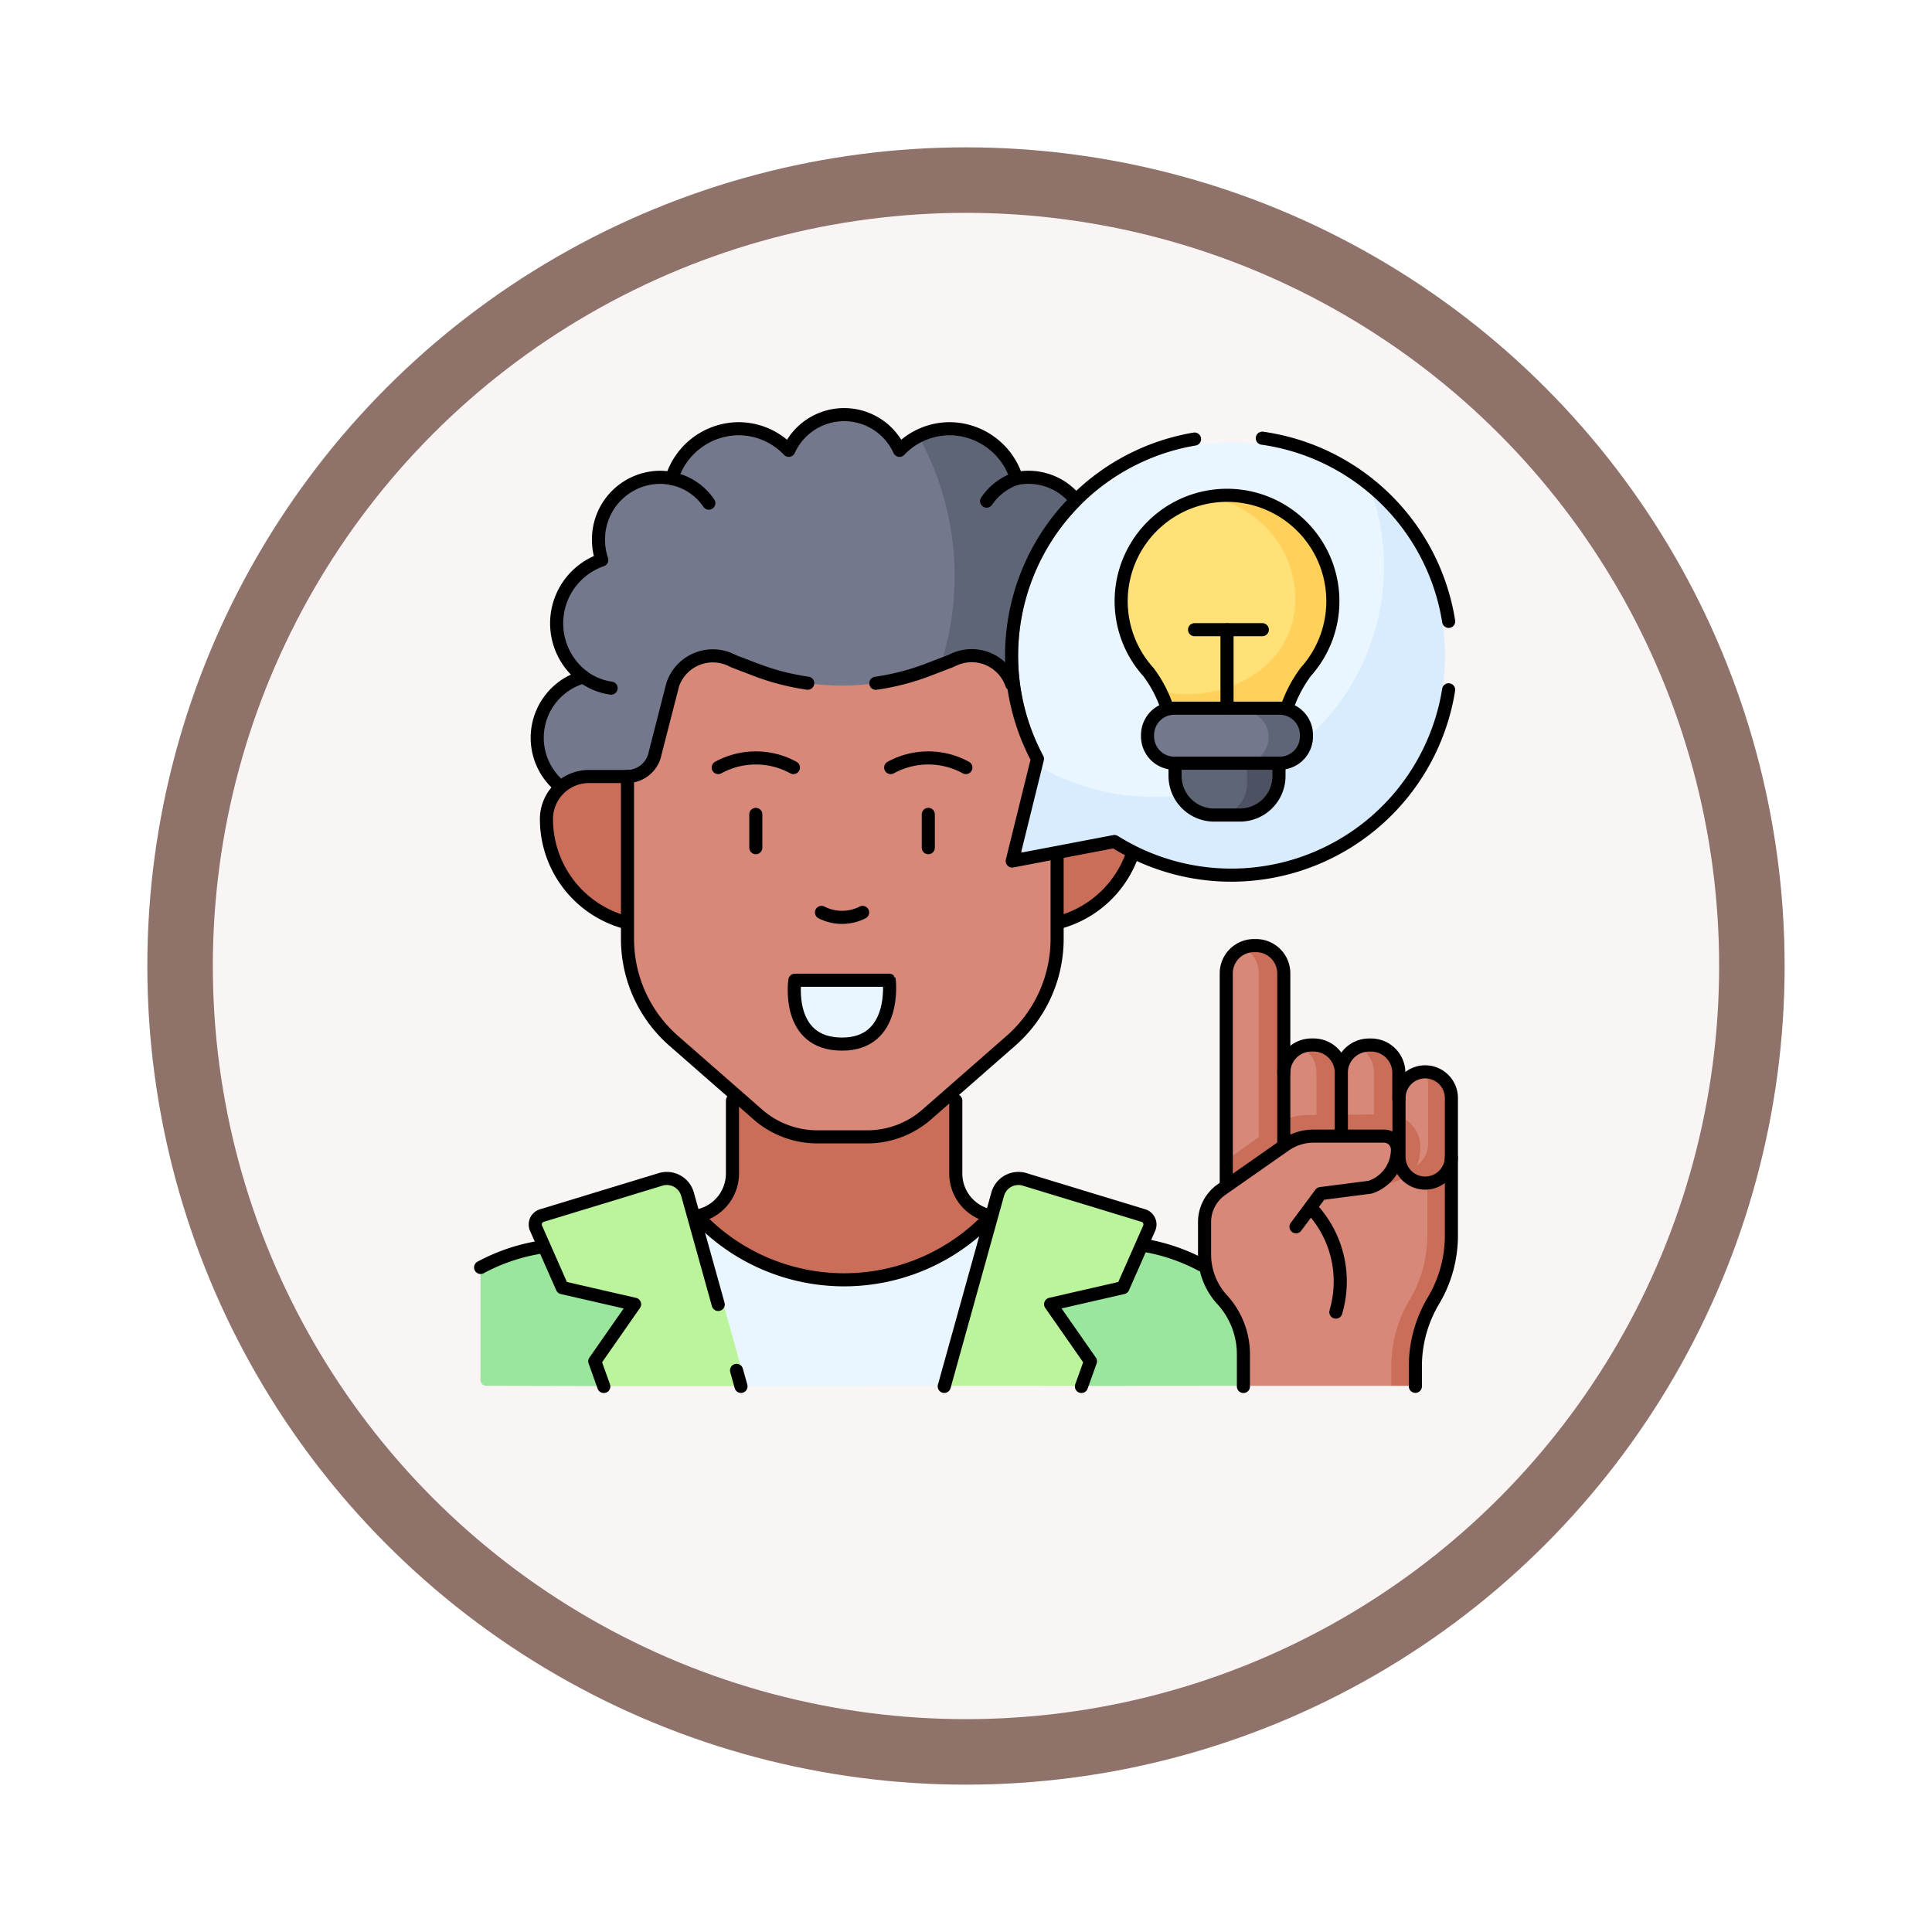 <svg xmlns="http://www.w3.org/2000/svg" xmlns:xlink="http://www.w3.org/1999/xlink" width="118" height="118" viewBox="0 0 118 118">
  <defs>
    <filter id="Elipse_12115" x="0" y="0" width="118" height="118" filterUnits="userSpaceOnUse">
      <feOffset dy="3" input="SourceAlpha"/>
      <feGaussianBlur stdDeviation="3" result="blur"/>
      <feFlood flood-opacity="0.161"/>
      <feComposite operator="in" in2="blur"/>
      <feComposite in="SourceGraphic"/>
    </filter>
  </defs>
  <g id="Grupo_1184468" data-name="Grupo 1184468" transform="translate(-745.781 -3846)">
    <g id="Grupo_1181949" data-name="Grupo 1181949" transform="translate(-54 1303)">
      <g transform="matrix(1, 0, 0, 1, 799.78, 2543)" filter="url(#Elipse_12115)">
        <g id="Elipse_12115-2" data-name="Elipse 12115" transform="translate(9 6)" fill="#f9f5f4" stroke="#8f726a" stroke-width="4">
          <circle cx="50" cy="50" r="50" stroke="none"/>
          <circle cx="50" cy="50" r="48" fill="none"/>
        </g>
      </g>
    </g>
    <g id="inspire-idea_14781822_1_" data-name="inspire-idea_14781822 (1)" transform="translate(767.386 3863.825)">
      <g id="Grupo_1173811" data-name="Grupo 1173811" transform="translate(7.75 7.5)">
        <path id="Trazado_1030754" data-name="Trazado 1030754" d="M118.589,347.517v-4.343a2.641,2.641,0,0,0,2.146-2.594v-7.467h13.638v7.467a2.641,2.641,0,0,0,2.146,2.594l.371,3.74Z" transform="translate(-105.353 -294.23)" fill="#ca6e59"/>
        <path id="Trazado_1030755" data-name="Trazado 1030755" d="M64.278,19.253c0,8.592-4.624,18.8-16.4,15.423l-9.822-4.467a3.879,3.879,0,0,1-.256-5.736L38.8,24.2l.685-.682a4.1,4.1,0,0,1,.821-7.03.362.362,0,0,0,.212-.421,3.89,3.89,0,0,1-.109-.916,3.787,3.787,0,0,1,3.745-3.826,3.749,3.749,0,0,1,.728.073,1.778,1.778,0,0,1,.283-.287,1.512,1.512,0,0,0,.628-1.32A4.221,4.221,0,0,1,51.7,9.374a.356.356,0,0,0,.534-.086,3.705,3.705,0,0,1,6.341,0,.357.357,0,0,0,.535.085,4.206,4.206,0,0,1,.841-.559C64.278,10.125,64.278,16.153,64.278,19.253Z" transform="translate(-33.208 -7.5)" fill="#73788c"/>
        <path id="Trazado_1030756" data-name="Trazado 1030756" d="M156.916,33.566a3.849,3.849,0,0,1-1.4,2.983l-11.234,6.1H134.239l-3.6-1.637a17.645,17.645,0,0,0,12.073-25.861,4.18,4.18,0,0,1,1.9-.455,4.238,4.238,0,0,1,3.171,1.432l.2.964.714.642a3.745,3.745,0,0,1,.727-.073,3.787,3.787,0,0,1,3.746,3.826,3.911,3.911,0,0,1-.2,1.224,4.094,4.094,0,0,1,1.121,7.142A3.814,3.814,0,0,1,156.916,33.566Z" transform="translate(-115.965 -13.84)" fill="#5e6577"/>
        <path id="Trazado_1030757" data-name="Trazado 1030757" d="M72.545,201.5a6.538,6.538,0,0,0,4.98-6.35h0a2.6,2.6,0,0,0-2.6-2.6H72.545l-26.19,0H43.975a2.6,2.6,0,0,0-2.6,2.6h0a6.538,6.538,0,0,0,4.98,6.349Z" transform="translate(-37.36 -170.451)" fill="#ca6e59"/>
        <path id="Trazado_1030758" data-name="Trazado 1030758" d="M102.8,130.986a2.587,2.587,0,0,1,3.378,1.113,10.382,10.382,0,0,0,.866,1.316l.564.751c.239.7.771,3.955,1.509,3.955v9.919a8.274,8.274,0,0,1-2.826,6.228l-5.138,4.5a5.515,5.515,0,0,1-3.632,1.364H94.471a5.515,5.515,0,0,1-3.632-1.364l-5.138-4.5a8.274,8.274,0,0,1-2.826-6.228v-9.919a1.756,1.756,0,0,0,1.632-1.2l1.132-4.415a2.586,2.586,0,0,1,3.563-1.5l.165.079,1.331.51a14.738,14.738,0,0,0,10.547,0l1.331-.51Z" transform="translate(-73.904 -116.022)" fill="#d78878"/>
        <path id="Trazado_1030759" data-name="Trazado 1030759" d="M171.081,300.662c-2.833,0-2.959-2.615-2.912-3.564a.357.357,0,0,1,.358-.339h5.1a.357.357,0,0,1,.358.347C174.008,298.063,173.82,300.662,171.081,300.662Z" transform="translate(-149.006 -262.217)" fill="#eaf6ff"/>
        <path id="Trazado_1030760" data-name="Trazado 1030760" d="M15.6,440.957l-7.5-.017a.358.358,0,0,1-.358-.358v-6.655a.359.359,0,0,1,.192-.319,11.584,11.584,0,0,1,3.123-1.075l.863-.173,7.617,2.825Z" transform="translate(-7.75 -381.624)" fill="#9be69d"/>
        <path id="Trazado_1030761" data-name="Trazado 1030761" d="M300.256,435.8l-2.892,4.718-9.981.007-3.611-6.324c.039-.041,7.3-2.32,7.3-2.32l.493.094a11.587,11.587,0,0,1,3.264,1.149Z" transform="translate(-250.81 -381.201)" fill="#9be69d"/>
        <path id="Trazado_1030762" data-name="Trazado 1030762" d="M124.971,418.39l1.091,5.479-3.942,4.773-11.971.014-4.541-5.005,1.694-5.233A12.262,12.262,0,0,0,124.971,418.39Z" transform="translate(-93.921 -369.322)" fill="#eaf6ff"/>
        <path id="Trazado_1030763" data-name="Trazado 1030763" d="M51.015,410.81l-3.261-11.725a1.312,1.312,0,0,0-1.646-.9L38.86,400.39a.568.568,0,0,0-.355.775l1.529,3.462a.359.359,0,0,0,.248.2l3.726.855a.358.358,0,0,1,.214.554l-2.022,2.9a.358.358,0,0,0-.043.326l.487,1.346Z" transform="translate(-34.789 -351.476)" fill="#bbf49b"/>
        <path id="Trazado_1030764" data-name="Trazado 1030764" d="M243.879,410.594l3.265-11.739a1.312,1.312,0,0,1,1.646-.9l7.249,2.208a.57.57,0,0,1,.355.775l-1.529,3.463a.358.358,0,0,1-.248.2l-3.726.854a.358.358,0,0,0-.214.554l2.022,2.9a.358.358,0,0,1,.043.326l-.489,1.363Z" transform="translate(-215.681 -351.275)" fill="#bbf49b"/>
        <g id="Grupo_1173808" data-name="Grupo 1173808" transform="translate(44.207 32.395)">
          <path id="Trazado_1030765" data-name="Trazado 1030765" d="M392.123,387.922v4.592a13.99,13.99,0,0,1-.315,2.784,9.782,9.782,0,0,1-1.131,2.035c-.724,1.218-.407,2.472-.4,3.888l-.918.587h-9.051v-1.966a4.938,4.938,0,0,0-1.3-3.338,4.088,4.088,0,0,1-1.074-2.759v-1.979a2.422,2.422,0,0,1,1.034-1.985Z" transform="translate(-377.933 -374.887)" fill="#d78878"/>
          <g id="Grupo_1173807" data-name="Grupo 1173807" transform="translate(11.045 7.711)">
            <path id="Trazado_1030766" data-name="Trazado 1030766" d="M473.569,344.12v4.553a.955.955,0,0,1-.383.855c-.287.287-1.294-.152-1.731-.148l-.779-.832-.252-2.96.826-.638a1.6,1.6,0,0,1,1.56-1.6C473.337,343.545,473.569,343.816,473.569,344.12Z" transform="translate(-470.425 -343.35)" fill="#d78878"/>
            <path id="Trazado_1030767" data-name="Trazado 1030767" d="M482.055,344.94v3.6a1.6,1.6,0,0,1-2.9.941l-.1-.109a1.6,1.6,0,0,0,1.588-1.6v-3.594a1.593,1.593,0,0,0-.233-.832h.043A1.6,1.6,0,0,1,482.055,344.94Z" transform="translate(-478.024 -343.34)" fill="#ca6e59"/>
          </g>
          <path id="Trazado_1030768" data-name="Trazado 1030768" d="M477.211,386.87v4.79a7.81,7.81,0,0,1-1.1,3.995,7.814,7.814,0,0,0-1.1,4.024l0,.844a.358.358,0,0,1-.358.36h-1.1l0-1.2a7.826,7.826,0,0,1,1.1-4.024,7.808,7.808,0,0,0,1.1-3.995v-4.583Z" transform="translate(-462.135 -373.961)" fill="#ca6e59"/>
          <path id="Trazado_1030769" data-name="Trazado 1030769" d="M391.8,281.568V294.5c0,.929-1.52,1.689-2.449,1.689l.79-2.11-1.092-1.038V281.568a1.69,1.69,0,0,1,1-1.538A1.562,1.562,0,0,1,391.8,281.568Z" transform="translate(-387.724 -279.88)" fill="#d78878"/>
          <path id="Trazado_1030770" data-name="Trazado 1030770" d="M418.122,332.389v4.244c0,.684-1.111,1.277-1.7,1.54a1.693,1.693,0,0,1-1-1.54l-.412-.091v-4.007l.412-.146a1.692,1.692,0,0,1,1-1.539C417.84,331.031,418.122,331.706,418.122,332.389Z" transform="translate(-410.583 -324.631)" fill="#d78878"/>
          <path id="Trazado_1030771" data-name="Trazado 1030771" d="M447.739,332.389v4.5c0,.683-1.235,1.275-1.823,1.539a1.691,1.691,0,0,1-1-1.539l-.4-.257v-4.062l.4-.182a1.692,1.692,0,0,1,1-1.539C447.517,331.068,447.739,331.706,447.739,332.389Z" transform="translate(-436.563 -324.631)" fill="#d78878"/>
          <path id="Trazado_1030772" data-name="Trazado 1030772" d="M399.91,280.459v12.247a.764.764,0,0,1-1.521,0V280.459a1.693,1.693,0,0,0-.995-1.538,1.663,1.663,0,0,1,.693-.15h.135A1.693,1.693,0,0,1,399.91,280.459Z" transform="translate(-395.07 -278.77)" fill="#ca6e59"/>
          <path id="Trazado_1030773" data-name="Trazado 1030773" d="M429.348,331.289v4.244a1.694,1.694,0,0,1-1.688,1.69h-.136a1.649,1.649,0,0,1-.689-.149,1.693,1.693,0,0,0,1-1.541v-4.244a1.692,1.692,0,0,0-1-1.539,1.65,1.65,0,0,1,.689-.149h.136A1.694,1.694,0,0,1,429.348,331.289Z" transform="translate(-420.994 -323.53)" fill="#ca6e59"/>
          <path id="Trazado_1030774" data-name="Trazado 1030774" d="M458.768,331.289v4.5a1.694,1.694,0,0,1-1.69,1.689h-.135a1.645,1.645,0,0,1-.689-.149,1.691,1.691,0,0,0,1-1.539v-4.5a1.693,1.693,0,0,0-1-1.539,1.646,1.646,0,0,1,.689-.149h.135A1.7,1.7,0,0,1,458.768,331.289Z" transform="translate(-446.901 -323.53)" fill="#ca6e59"/>
          <path id="Trazado_1030775" data-name="Trazado 1030775" d="M400.908,367.345a3.639,3.639,0,0,1-.077.743c-.314,1.5-2.549,1.688-4.132,1.853a5.052,5.052,0,0,0-2.993-.408c-.947.293-1.541,1.813-1.555,1.8l-3.1-1.622v-1.527l2.993-2.152a3.353,3.353,0,0,1,1.916-.624l4.969-.047A1.981,1.981,0,0,1,400.908,367.345Z" transform="translate(-387.723 -355.025)" fill="#ca6e59"/>
          <path id="Trazado_1030776" data-name="Trazado 1030776" d="M391.148,381.718l1.414-1.9a.359.359,0,0,1,.245-.142l3.055-.37a2.425,2.425,0,0,0,1.671-2.326.816.816,0,0,0-.821-.8h-4.5a3.035,3.035,0,0,0-1.741.548l-3.88,2.715Z" transform="translate(-385.561 -364.547)" fill="#d78878"/>
        </g>
        <g id="Grupo_1173810" data-name="Grupo 1173810" transform="translate(32.812 1.688)">
          <path id="Trazado_1030777" data-name="Trazado 1030777" d="M306.469,31.2a13.911,13.911,0,0,1-13.813,14.126c-2.52,0-8.052-1.849-8.772-3.857l.136-.549a.355.355,0,0,0-.031-.25,13.04,13.04,0,0,1,20.191-15.786A12.378,12.378,0,0,1,306.469,31.2Z" transform="translate(-282.517 -21.635)" fill="#eaf6ff"/>
          <path id="Trazado_1030778" data-name="Trazado 1030778" d="M309.506,61.407a13.06,13.06,0,0,1-19.573,8.339.356.356,0,0,0-.253-.047L284.3,70.724a.359.359,0,0,1-.416-.438l1.2-4.836a14.062,14.062,0,0,0,20.3-16.585A13.008,13.008,0,0,1,309.506,61.407Z" transform="translate(-283.714 -45.613)" fill="#d8ecfe"/>
          <g id="Grupo_1173809" data-name="Grupo 1173809" transform="translate(6.311 3.248)">
            <path id="Trazado_1030779" data-name="Trazado 1030779" d="M347.278,56.2c0,3.494-3.67,6.874-7.235,6.874-.541,0-1.126.368-2.07-1.027a7.6,7.6,0,0,0-.934-1.643,6.472,6.472,0,0,1,3.653-10.717C345.589,49.682,347.278,53.088,347.278,56.2Z" transform="translate(-335.361 -49.581)" fill="#ffe177"/>
            <path id="Trazado_1030780" data-name="Trazado 1030780" d="M366.1,55.309a6.449,6.449,0,0,1-1.647,4.312,7.814,7.814,0,0,0-1.567,4.66v.4l-6.516.021V64.35a10.938,10.938,0,0,0-.8-3.56,6.553,6.553,0,0,0,1.568.188c3.566,0,6.654-2.322,6.654-5.816a6.364,6.364,0,0,0-5.306-6.224,6.477,6.477,0,0,1,7.615,6.372Z" transform="translate(-353.155 -48.837)" fill="#ffd15b"/>
            <path id="Trazado_1030781" data-name="Trazado 1030781" d="M367.344,179.51l1.013,1.978c0,1.074-.643,1.978-2.955,1.978h-.508a1.943,1.943,0,0,1-1.943-1.943V179.51h4.393Z" transform="translate(-359.656 -163.905)" fill="#5e6577"/>
            <path id="Trazado_1030782" data-name="Trazado 1030782" d="M387.378,179.511v2.013a1.943,1.943,0,0,1-1.943,1.943h-1.961a1.942,1.942,0,0,0,1.942-1.943v-2.013Z" transform="translate(-377.728 -163.906)" fill="#4d5263"/>
            <path id="Trazado_1030783" data-name="Trazado 1030783" d="M355.324,160.739c0,.43.261.917,0,1.2a7.826,7.826,0,0,1-2.6.616h-4.78A1.5,1.5,0,0,1,346.5,161a1.623,1.623,0,0,1,.422-1.1,1.391,1.391,0,0,1,1.021-.456h4.78C353.524,159.439,355.324,159.878,355.324,160.739Z" transform="translate(-345.173 -146.231)" fill="#73788c"/>
            <path id="Trazado_1030784" data-name="Trazado 1030784" d="M402.671,161a1.621,1.621,0,0,1-.422,1.1,1.391,1.391,0,0,1-1.021.456h-2.618a1.389,1.389,0,0,0,1.021-.456,1.621,1.621,0,0,0,.422-1.1,1.5,1.5,0,0,0-1.443-1.559h2.618A1.5,1.5,0,0,1,402.671,161Z" transform="translate(-391.058 -146.231)" fill="#5e6577"/>
          </g>
        </g>
      </g>
      <g id="Grupo_1173820" data-name="Grupo 1173820" transform="translate(7.75 7.5)">
        <g id="Grupo_1173812" data-name="Grupo 1173812" transform="translate(4.016 22.102)">
          <path id="Trazado_1030785" data-name="Trazado 1030785" d="M46.3,201.511a6.538,6.538,0,0,1-4.92-6.335h0a2.6,2.6,0,0,1,2.6-2.6h2.381" transform="translate(-41.376 -192.577)" fill="none" stroke="#000" stroke-linecap="round" stroke-linejoin="round" stroke-miterlimit="10" stroke-width="0.8"/>
          <path id="Trazado_1030786" data-name="Trazado 1030786" d="M307.608,232.041a6.549,6.549,0,0,1-4.551,4.213" transform="translate(-271.808 -227.328)" fill="none" stroke="#000" stroke-linecap="round" stroke-linejoin="round" stroke-miterlimit="10" stroke-width="0.8"/>
        </g>
        <path id="Trazado_1030787" data-name="Trazado 1030787" d="M209.872,132.43a14.735,14.735,0,0,0,3.2-.83l1.331-.51.221-.1a2.586,2.586,0,0,1,3.548,1.5" transform="translate(-185.735 -116.023)" fill="none" stroke="#000" stroke-linecap="round" stroke-linejoin="round" stroke-miterlimit="10" stroke-width="0.8"/>
        <path id="Trazado_1030788" data-name="Trazado 1030788" d="M109.114,143.07v5.1a8.274,8.274,0,0,1-2.826,6.228l-5.138,4.5a5.515,5.515,0,0,1-3.632,1.364H94.471a5.515,5.515,0,0,1-3.632-1.364L85.7,154.4a8.274,8.274,0,0,1-2.826-6.228v-9.919a1.756,1.756,0,0,0,1.632-1.2l1.132-4.415a2.586,2.586,0,0,1,3.563-1.5l.165.079,1.331.51a14.729,14.729,0,0,0,3.184.827" transform="translate(-73.904 -116.152)" fill="none" stroke="#000" stroke-linecap="round" stroke-linejoin="round" stroke-miterlimit="10" stroke-width="0.8"/>
        <g id="Grupo_1173814" data-name="Grupo 1173814" transform="translate(14.511 20.967)">
          <g id="Grupo_1173813" data-name="Grupo 1173813">
            <path id="Trazado_1030789" data-name="Trazado 1030789" d="M184.6,262.089a2.768,2.768,0,0,1-2.511,0" transform="translate(-175.781 -252.653)" fill="none" stroke="#000" stroke-linecap="round" stroke-linejoin="round" stroke-miterlimit="10" stroke-width="0.8"/>
            <path id="Trazado_1030790" data-name="Trazado 1030790" d="M133.858,183.661a4.776,4.776,0,0,0-4.592,0" transform="translate(-129.266 -183.073)" fill="none" stroke="#000" stroke-linecap="round" stroke-linejoin="round" stroke-miterlimit="10" stroke-width="0.8"/>
            <path id="Trazado_1030791" data-name="Trazado 1030791" d="M222.078,183.661a4.776,4.776,0,0,0-4.592,0" transform="translate(-206.951 -183.073)" fill="none" stroke="#000" stroke-linecap="round" stroke-linejoin="round" stroke-miterlimit="10" stroke-width="0.8"/>
            <line id="Línea_813" data-name="Línea 813" y1="2.034" transform="translate(12.831 3.448)" fill="none" stroke="#000" stroke-linecap="round" stroke-linejoin="round" stroke-miterlimit="10" stroke-width="0.8"/>
            <line id="Línea_814" data-name="Línea 814" y1="2.034" transform="translate(2.296 3.448)" fill="none" stroke="#000" stroke-linecap="round" stroke-linejoin="round" stroke-miterlimit="10" stroke-width="0.8"/>
          </g>
          <path id="Trazado_1030792" data-name="Trazado 1030792" d="M171.081,300.662c-3.461,0-2.882-3.9-2.882-3.9h5.764S174.438,300.662,171.081,300.662Z" transform="translate(-163.517 -283.184)" fill="none" stroke="#000" stroke-linecap="round" stroke-linejoin="round" stroke-miterlimit="10" stroke-width="0.8"/>
        </g>
        <path id="Trazado_1030793" data-name="Trazado 1030793" d="M69.517,12.665A3.692,3.692,0,0,0,65.942,11.4,4.3,4.3,0,0,0,61.861,8.36a4.23,4.23,0,0,0-3.066,1.32,3.713,3.713,0,0,0-6.764,0,4.23,4.23,0,0,0-3.066-1.32A4.3,4.3,0,0,0,44.884,11.4a3.69,3.69,0,0,0-.728-.073,3.786,3.786,0,0,0-3.746,3.825,3.893,3.893,0,0,0,.2,1.224,4.095,4.095,0,0,0-1.121,7.143,3.859,3.859,0,0,0-1.421,6.691" transform="translate(-33.211 -7.5)" fill="none" stroke="#000" stroke-linecap="round" stroke-linejoin="round" stroke-miterlimit="10" stroke-width="0.8"/>
        <path id="Trazado_1030794" data-name="Trazado 1030794" d="M62.017,142.326a3.749,3.749,0,0,1-1.69-.685" transform="translate(-54.048 -125.622)" fill="none" stroke="#000" stroke-linecap="round" stroke-linejoin="round" stroke-miterlimit="10" stroke-width="0.8"/>
        <path id="Trazado_1030795" data-name="Trazado 1030795" d="M105.6,40.2a3.554,3.554,0,0,1,2.253,1.5" transform="translate(-93.915 -36.294)" fill="none" stroke="#000" stroke-linecap="round" stroke-linejoin="round" stroke-miterlimit="10" stroke-width="0.8"/>
        <path id="Trazado_1030796" data-name="Trazado 1030796" d="M268.355,40.183a3.559,3.559,0,0,0-1.809,1.379" transform="translate(-235.641 -36.28)" fill="none" stroke="#000" stroke-linecap="round" stroke-linejoin="round" stroke-miterlimit="10" stroke-width="0.8"/>
        <path id="Trazado_1030797" data-name="Trazado 1030797" d="M305.989,35.315q-.06.378-.142.757a13.443,13.443,0,0,1-20.271,8.51l-6.241,1.19,1.541-6.238A13.409,13.409,0,0,1,290.471,20" transform="translate(-246.867 -18.509)" fill="none" stroke="#000" stroke-linecap="round" stroke-linejoin="round" stroke-miterlimit="10" stroke-width="0.8"/>
        <path id="Trazado_1030798" data-name="Trazado 1030798" d="M407.545,19.544q.482.069.965.173a13.424,13.424,0,0,1,10.417,11.015" transform="translate(-359.802 -18.106)" fill="none" stroke="#000" stroke-linecap="round" stroke-linejoin="round" stroke-miterlimit="10" stroke-width="0.8"/>
        <g id="Grupo_1173815" data-name="Grupo 1173815" transform="translate(39.122 4.939)">
          <path id="Trazado_1030799" data-name="Trazado 1030799" d="M338.168,61.848a7.634,7.634,0,0,0-1.139-2.191,6.465,6.465,0,1,1,9.611-.033,7.974,7.974,0,0,0-1.159,2.2" transform="translate(-335.355 -48.863)" fill="none" stroke="#000" stroke-linecap="round" stroke-linejoin="round" stroke-miterlimit="10" stroke-width="0.8"/>
          <line id="Línea_815" data-name="Línea 815" y1="4.753" transform="translate(6.465 8.205)" fill="none" stroke="#000" stroke-linecap="round" stroke-linejoin="round" stroke-miterlimit="10" stroke-width="0.8"/>
          <path id="Trazado_1030800" data-name="Trazado 1030800" d="M369.266,186.134v.736a2.388,2.388,0,0,1-2.388,2.388h-1.571a2.388,2.388,0,0,1-2.388-2.388v-.736" transform="translate(-359.627 -169.741)" fill="none" stroke="#000" stroke-linecap="round" stroke-linejoin="round" stroke-miterlimit="10" stroke-width="0.8"/>
          <path id="Trazado_1030801" data-name="Trazado 1030801" d="M356.936,160.961H350.5a1.635,1.635,0,0,1-1.635-1.635v-.1A1.635,1.635,0,0,1,350.5,157.6h6.434a1.635,1.635,0,0,1,1.635,1.635v.1A1.635,1.635,0,0,1,356.936,160.961Z" transform="translate(-347.253 -144.61)" fill="none" stroke="#000" stroke-linecap="round" stroke-linejoin="round" stroke-miterlimit="10" stroke-width="0.8"/>
          <line id="Línea_816" data-name="Línea 816" x2="4.139" transform="translate(4.482 8.195)" fill="none" stroke="#000" stroke-linecap="round" stroke-linejoin="round" stroke-miterlimit="10" stroke-width="0.8"/>
        </g>
        <path id="Trazado_1030802" data-name="Trazado 1030802" d="M346.53,432.2l.3.057a11.566,11.566,0,0,1,3.263,1.149" transform="translate(-306.074 -381.479)" fill="none" stroke="#000" stroke-linecap="round" stroke-linejoin="round" stroke-miterlimit="10" stroke-width="0.8"/>
        <path id="Trazado_1030803" data-name="Trazado 1030803" d="M250.768,358.351V362.8a2.641,2.641,0,0,0,2.146,2.594" transform="translate(-221.747 -316.453)" fill="none" stroke="#000" stroke-linecap="round" stroke-linejoin="round" stroke-miterlimit="10" stroke-width="0.8"/>
        <path id="Trazado_1030804" data-name="Trazado 1030804" d="M118.589,417.362h0a12.264,12.264,0,0,0,17.931,0h0" transform="translate(-105.353 -368.417)" fill="none" stroke="#000" stroke-linecap="round" stroke-linejoin="round" stroke-miterlimit="10" stroke-width="0.8"/>
        <path id="Trazado_1030805" data-name="Trazado 1030805" d="M11.535,367.268l-.47.094a11.566,11.566,0,0,0-3.316,1.177m15.382-10.188V362.8a2.641,2.641,0,0,1-2.146,2.594l-.137.026" transform="translate(-7.75 -316.453)" fill="none" stroke="#000" stroke-linecap="round" stroke-linejoin="round" stroke-miterlimit="10" stroke-width="0.8"/>
        <g id="Grupo_1173816" data-name="Grupo 1173816" transform="translate(3.338 46.648)">
          <path id="Trazado_1030806" data-name="Trazado 1030806" d="M46.877,405.822,45,399.085a1.312,1.312,0,0,0-1.646-.9l-7.249,2.209a.568.568,0,0,0-.355.775l1.6,3.627,4.418,1.014-2.431,3.485.551,1.537" transform="translate(-35.703 -398.124)" fill="none" stroke="#000" stroke-linecap="round" stroke-linejoin="round" stroke-miterlimit="10" stroke-width="0.8"/>
          <line id="Línea_817" data-name="Línea 817" x1="0.272" y1="0.978" transform="translate(12.293 11.725)" fill="none" stroke="#000" stroke-linecap="round" stroke-linejoin="round" stroke-miterlimit="10" stroke-width="0.8"/>
          <path id="Trazado_1030807" data-name="Trazado 1030807" d="M244.868,410.828l3.266-11.742a1.312,1.312,0,0,1,1.646-.9l7.249,2.208a.57.57,0,0,1,.355.775l-1.6,3.627-4.418,1.013,2.432,3.486-.551,1.537" transform="translate(-219.89 -398.125)" fill="none" stroke="#000" stroke-linecap="round" stroke-linejoin="round" stroke-miterlimit="10" stroke-width="0.8"/>
        </g>
        <g id="Grupo_1173819" data-name="Grupo 1173819" transform="translate(44.214 32.429)">
          <g id="Grupo_1173817" data-name="Grupo 1173817" transform="translate(11.872 7.711)">
            <path id="Trazado_1030808" data-name="Trazado 1030808" d="M480.617,345.226a1.6,1.6,0,0,0-1.6-1.6h0a1.6,1.6,0,0,0-1.6,1.6v3.594a1.6,1.6,0,0,0,1.6,1.6h0a1.6,1.6,0,0,0,1.6-1.6Z" transform="translate(-477.412 -343.626)" fill="none" stroke="#000" stroke-linecap="round" stroke-linejoin="round" stroke-miterlimit="10" stroke-width="0.8"/>
            <path id="Trazado_1030809" data-name="Trazado 1030809" d="M490.831,400.563" transform="translate(-489.229 -393.764)" fill="none" stroke="#000" stroke-linecap="round" stroke-linejoin="round" stroke-miterlimit="10" stroke-width="0.8"/>
          </g>
          <g id="Grupo_1173818" data-name="Grupo 1173818" transform="translate(12.88 12.954)">
            <path id="Trazado_1030810" data-name="Trazado 1030810" d="M488.054,387.53v4.789a7.779,7.779,0,0,1-1.1,3.951h0a7.818,7.818,0,0,0-1.1,4.024l0,1.2" transform="translate(-485.857 -387.53)" fill="none" stroke="#000" stroke-linecap="round" stroke-linejoin="round" stroke-miterlimit="10" stroke-width="0.8"/>
          </g>
          <path id="Trazado_1030811" data-name="Trazado 1030811" d="M433.859,414.75a6.551,6.551,0,0,1,1.4,5.99l-.05.191" transform="translate(-427.188 -398.546)" fill="none" stroke="#000" stroke-linecap="round" stroke-linejoin="round" stroke-miterlimit="10" stroke-width="0.8"/>
          <path id="Trazado_1030812" data-name="Trazado 1030812" d="M389.115,293.672V280.746a1.694,1.694,0,0,1,1.689-1.689h.135a1.694,1.694,0,0,1,1.689,1.689v10.5" transform="translate(-387.788 -279.057)" fill="none" stroke="#000" stroke-linecap="round" stroke-linejoin="round" stroke-miterlimit="10" stroke-width="0.8"/>
          <path id="Trazado_1030813" data-name="Trazado 1030813" d="M418.532,331.582a1.694,1.694,0,0,1,1.689-1.689h.135a1.694,1.694,0,0,1,1.689,1.689v3.844" transform="translate(-413.692 -323.822)" fill="none" stroke="#000" stroke-linecap="round" stroke-linejoin="round" stroke-miterlimit="10" stroke-width="0.8"/>
          <path id="Trazado_1030814" data-name="Trazado 1030814" d="M447.947,335.385v-3.8a1.694,1.694,0,0,1,1.689-1.689h.136a1.694,1.694,0,0,1,1.689,1.689v1.612" transform="translate(-439.594 -323.822)" fill="none" stroke="#000" stroke-linecap="round" stroke-linejoin="round" stroke-miterlimit="10" stroke-width="0.8"/>
          <path id="Trazado_1030815" data-name="Trazado 1030815" d="M383.586,382.007l1.506-2.026,3.017-.389a2.425,2.425,0,0,0,1.672-2.3.821.821,0,0,0-.821-.82h-4.3a3.034,3.034,0,0,0-1.741.548l-3.88,2.715A2.424,2.424,0,0,0,378,381.717V383.7a4.083,4.083,0,0,0,1.074,2.758,4.94,4.94,0,0,1,1.3,3.339v1.965" transform="translate(-377.999 -364.835)" fill="none" stroke="#000" stroke-linecap="round" stroke-linejoin="round" stroke-miterlimit="10" stroke-width="0.8"/>
        </g>
      </g>
    </g>
  </g>
</svg>
